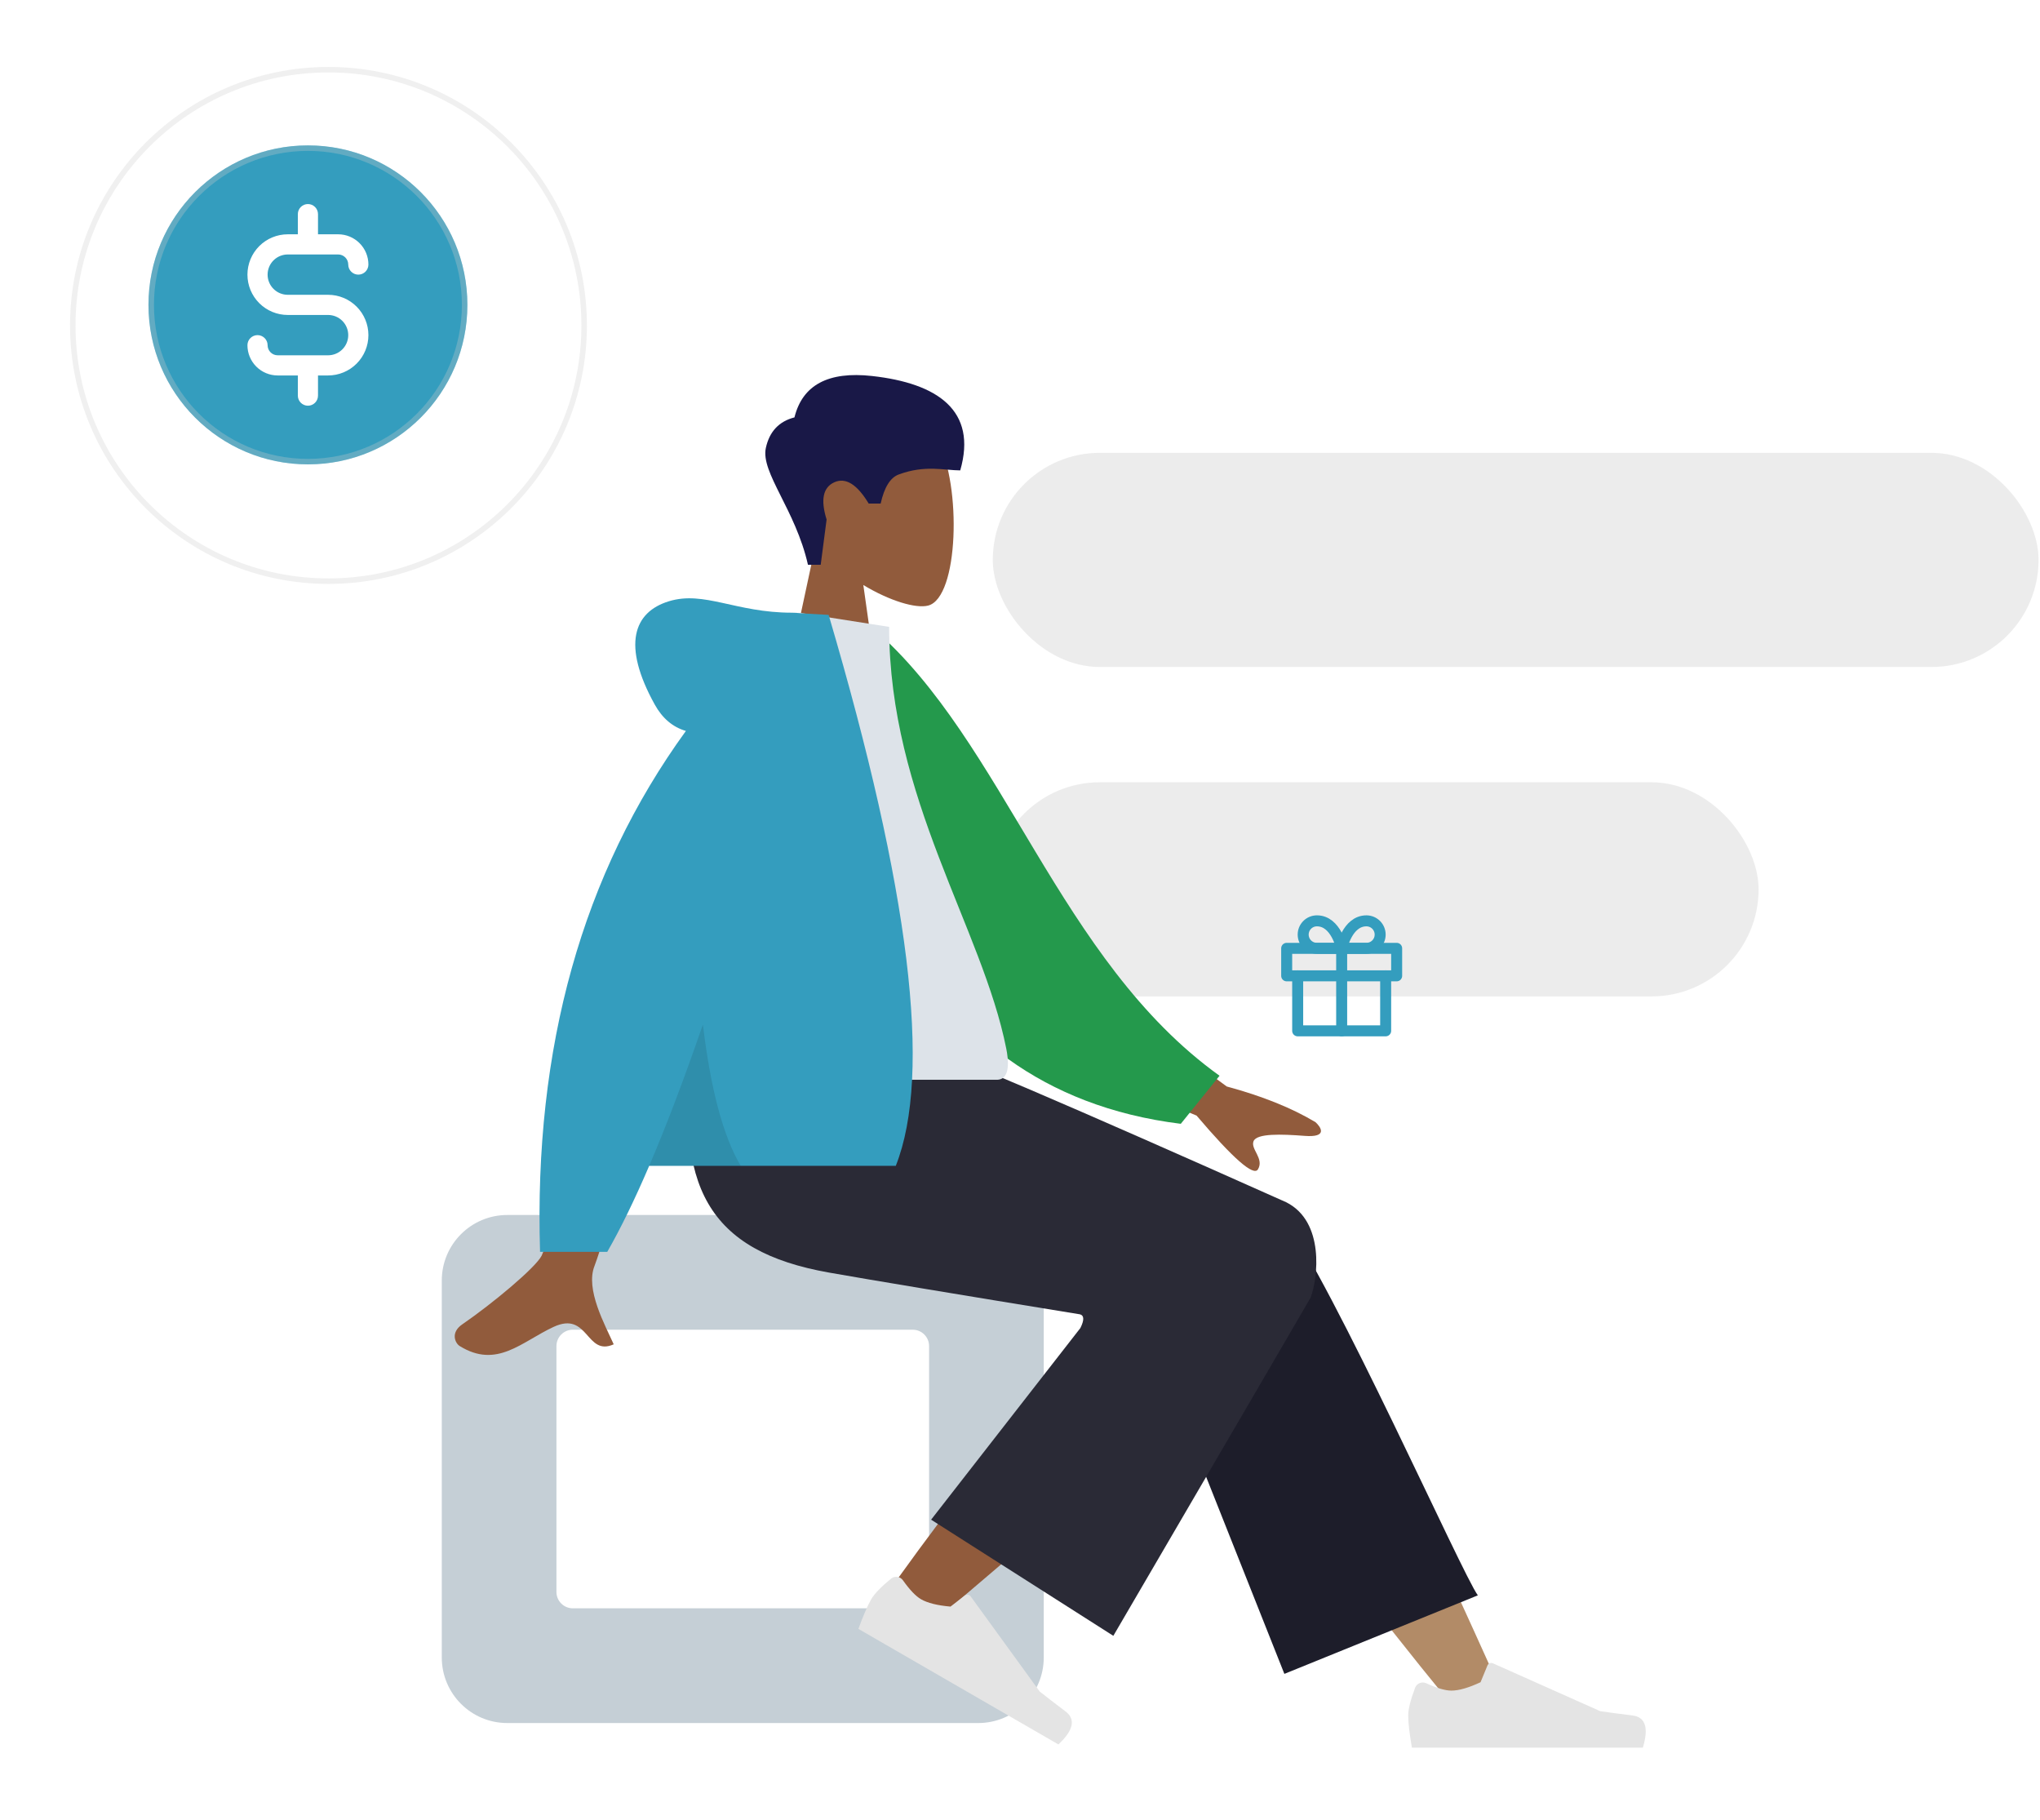 <svg width="371" height="331" viewBox="0 0 371 331" fill="none" xmlns="http://www.w3.org/2000/svg">
<rect opacity="0.5" x="180.551" y="82.34" width="190.185" height="38.936" rx="19.468" fill="#DBDBDB"/>
<rect opacity="0.5" x="180.551" y="142.241" width="139.27" height="38.936" rx="19.468" fill="#DBDBDB"/>
<path fill-rule="evenodd" clip-rule="evenodd" d="M148.313 99.107C144.882 95.077 142.559 90.139 142.947 84.606C144.065 68.662 166.251 72.17 170.567 80.216C174.883 88.263 174.37 108.675 168.792 110.113C166.568 110.686 161.829 109.281 157.007 106.374L160.034 127.797H142.16L148.313 99.107Z" fill="#915B3C"/>
<path fill-rule="evenodd" clip-rule="evenodd" d="M146.938 102.696C144.695 92.712 138.304 85.906 139.28 81.444C139.931 78.469 141.665 76.619 144.483 75.894C145.941 69.996 150.641 67.488 158.584 68.368C170.499 69.689 177.772 74.639 174.631 85.531C171.744 85.531 168.259 84.487 163.44 86.276C161.911 86.844 160.817 88.605 160.159 91.558H157.981C155.868 88.053 153.784 86.765 151.729 87.694C149.675 88.623 149.208 90.88 150.328 94.464L149.255 102.696H146.938Z" fill="#191847"/>
<path fill-rule="evenodd" clip-rule="evenodd" d="M92.26 220.922H177.904C184.485 220.922 189.82 226.259 189.82 232.842V301.382C189.82 307.965 184.485 313.302 177.904 313.302H92.26C85.679 313.302 80.344 307.965 80.344 301.382V232.842C80.344 226.259 85.679 220.922 92.26 220.922ZM104.175 241.782C102.53 241.782 101.196 243.116 101.196 244.762V289.462C101.196 291.108 102.53 292.442 104.175 292.442H165.988C167.634 292.442 168.967 291.108 168.967 289.462V244.762C168.967 243.116 167.634 241.782 165.988 241.782H104.175Z" fill="#C5CFD6"/>
<path fill-rule="evenodd" clip-rule="evenodd" d="M263.666 309.577C248.982 291.64 239.047 278.343 233.861 269.685C224.98 254.86 217.711 241.669 215.417 236.629C209.947 224.613 228.01 218.987 232.098 224.591C238.285 233.074 251.499 259.768 271.739 304.673L263.666 309.577Z" fill="#B28B67"/>
<path fill-rule="evenodd" clip-rule="evenodd" d="M233.58 304.362L206.254 235.551C200.41 223.008 228.634 214.762 232.929 220.6C242.681 233.853 265.858 286.135 268.764 290.083L233.58 304.362Z" fill="#1D1D2A"/>
<path fill-rule="evenodd" clip-rule="evenodd" d="M160.799 290.561C166.122 282.794 185.483 256.662 196.029 245.85C199.059 242.743 202.016 239.761 204.813 236.982C213.125 228.722 229.68 242.606 221.383 250.13C200.719 268.866 170.569 294.16 168.05 296.415C164.519 299.576 157.454 295.443 160.799 290.561Z" fill="#915B3C"/>
<path fill-rule="evenodd" clip-rule="evenodd" d="M162.045 287.053C160.212 288.563 159.019 289.796 158.467 290.753C157.795 291.916 157.009 293.725 156.109 296.181C157.458 296.96 169.584 303.964 192.487 317.192C195.236 314.612 195.665 312.61 193.772 311.184C191.879 309.758 190.317 308.556 189.086 307.577L176.528 290.272C176.287 289.939 175.821 289.865 175.488 290.107C175.483 290.111 175.477 290.115 175.471 290.119L172.863 292.128C170.469 291.919 168.683 291.474 167.505 290.794C166.547 290.24 165.447 289.089 164.206 287.341L164.206 287.341C163.73 286.67 162.8 286.512 162.13 286.988C162.101 287.009 162.072 287.031 162.045 287.053Z" fill="#E4E4E4"/>
<path fill-rule="evenodd" clip-rule="evenodd" d="M257.351 306.896C256.518 309.121 256.102 310.786 256.102 311.89C256.102 313.234 256.325 315.194 256.773 317.772C258.331 317.772 272.332 317.772 298.777 317.772C299.869 314.162 299.239 312.213 296.887 311.925C294.535 311.637 292.582 311.377 291.026 311.145L271.503 302.439C271.127 302.271 270.687 302.44 270.519 302.816C270.516 302.822 270.514 302.829 270.511 302.835L269.256 305.881C267.079 306.897 265.31 307.405 263.949 307.405C262.843 307.405 261.315 306.958 259.367 306.064L259.367 306.064C258.619 305.721 257.735 306.05 257.392 306.798C257.377 306.83 257.364 306.863 257.351 306.896Z" fill="#E4E4E4"/>
<path fill-rule="evenodd" clip-rule="evenodd" d="M196.419 238.988C173.707 235.287 158.494 232.756 150.78 231.395C128.793 227.517 122.382 215.681 126.173 189.857H166.683C172.044 191.406 194.444 200.984 233.883 218.591C240.979 222.115 239.658 232.505 238.361 235.928C238.308 236.067 226.345 256.572 202.474 297.443L169.334 276.324L196.481 241.477C197.198 240.032 197.177 239.203 196.419 238.988Z" fill="#2A2A36"/>
<path fill-rule="evenodd" clip-rule="evenodd" d="M199.339 180.104L223.095 197.555C229.538 199.294 234.921 201.458 239.243 204.046C240.265 204.977 241.499 206.862 237.264 206.537C233.029 206.211 228.56 206.059 227.975 207.504C227.391 208.949 229.954 210.677 228.773 212.626C227.985 213.926 224.265 210.667 217.612 202.849L194.087 193.09L199.339 180.104ZM108.128 180.707L123.691 180.768C114.082 211.8 108.894 228.265 108.128 230.164C106.405 234.436 110.052 240.943 111.611 244.439C106.532 246.713 107.073 238.293 100.666 241.275C94.818 243.997 90.369 248.928 83.612 244.758C82.782 244.245 81.871 242.314 84.071 240.806C89.55 237.047 97.447 230.469 98.514 228.303C99.969 225.351 103.174 209.485 108.128 180.707Z" fill="#915B3C"/>
<path fill-rule="evenodd" clip-rule="evenodd" d="M152.355 115.379L158.795 114.274C182.689 134.922 192.503 174.59 221.79 195.603L214.741 204.344C163.932 198.051 151.339 149.666 152.355 115.379Z" fill="#24994C"/>
<path fill-rule="evenodd" clip-rule="evenodd" d="M124.285 196.337C150.106 196.337 169.1 196.337 181.266 196.337C183.87 196.337 183.379 192.576 183.003 190.678C178.659 168.774 161.702 145.164 161.702 113.985L145.266 111.407C131.671 133.279 126.97 160.208 124.285 196.337Z" fill="#DDE3E9"/>
<path fill-rule="evenodd" clip-rule="evenodd" d="M124.74 132.906C122.353 132.22 120.463 130.619 119.069 128.103C113.062 117.26 115.231 111.289 121.651 109.327C128.071 107.365 133.797 111.407 144.025 111.407C144.582 111.407 145.091 111.442 145.554 111.511L150.699 111.805C165.462 161.855 169.533 195.247 162.913 211.982H118.065C115.408 218.18 112.865 223.395 110.437 227.627H98.216C97.066 190.427 105.908 158.853 124.74 132.906Z" fill="#349DBE"/>
<path fill-rule="evenodd" clip-rule="evenodd" d="M127.832 186.278C129.243 198.083 131.535 206.651 134.71 211.982H118.066C121.166 204.752 124.421 196.184 127.832 186.278V186.278Z" fill="black" fill-opacity="0.1"/>
<path d="M252 177.437V187.437H236V177.437" stroke="#349DBE" stroke-width="2" stroke-linecap="round" stroke-linejoin="round"/>
<path d="M254 172.437H234V177.437H254V172.437Z" stroke="#349DBE" stroke-width="2" stroke-linecap="round" stroke-linejoin="round"/>
<path d="M244 187.437V172.437" stroke="#349DBE" stroke-width="2" stroke-linecap="round" stroke-linejoin="round"/>
<path d="M244 172.437H248.5C249.163 172.437 249.799 172.174 250.268 171.705C250.737 171.236 251 170.6 251 169.937C251 169.274 250.737 168.638 250.268 168.169C249.799 167.7 249.163 167.437 248.5 167.437C245 167.437 244 172.437 244 172.437Z" stroke="#349DBE" stroke-width="2" stroke-linecap="round" stroke-linejoin="round"/>
<path d="M244 172.437H239.5C238.837 172.437 238.201 172.174 237.732 171.705C237.263 171.236 237 170.6 237 169.937C237 169.274 237.263 168.638 237.732 168.169C238.201 167.7 238.837 167.437 239.5 167.437C243 167.437 244 172.437 244 172.437Z" stroke="#349DBE" stroke-width="2" stroke-linecap="round" stroke-linejoin="round"/>
<g filter="url(#filter0_d_410_492)">
<circle cx="56" cy="55.437" r="47" fill="white"/>
<circle cx="56" cy="55.437" r="46.5" stroke="#CDCDCD" stroke-opacity="0.3"/>
</g>
<circle cx="56" cy="55.437" r="29" fill="#349DBE"/>
<circle cx="56" cy="55.437" r="28.5" stroke="#CDCDCD" stroke-opacity="0.3"/>
<path d="M59.667 53.603H52.333C51.361 53.603 50.428 53.217 49.741 52.529C49.053 51.842 48.667 50.909 48.667 49.937C48.667 48.964 49.053 48.031 49.741 47.344C50.428 46.656 51.361 46.27 52.333 46.27H61.5C61.986 46.27 62.453 46.463 62.796 46.807C63.14 47.151 63.333 47.617 63.333 48.103C63.333 48.589 63.526 49.056 63.87 49.4C64.214 49.743 64.68 49.937 65.167 49.937C65.653 49.937 66.119 49.743 66.463 49.4C66.807 49.056 67 48.589 67 48.103C67 46.645 66.421 45.245 65.389 44.214C64.358 43.183 62.959 42.603 61.5 42.603H57.833V38.937C57.833 38.45 57.64 37.984 57.296 37.64C56.953 37.296 56.486 37.103 56 37.103C55.514 37.103 55.047 37.296 54.704 37.64C54.36 37.984 54.167 38.45 54.167 38.937V42.603H52.333C50.388 42.603 48.523 43.376 47.148 44.751C45.773 46.126 45 47.992 45 49.937C45 51.881 45.773 53.747 47.148 55.122C48.523 56.497 50.388 57.27 52.333 57.27H59.667C60.639 57.27 61.572 57.656 62.259 58.344C62.947 59.031 63.333 59.964 63.333 60.937C63.333 61.909 62.947 62.842 62.259 63.529C61.572 64.217 60.639 64.603 59.667 64.603H50.5C50.014 64.603 49.547 64.41 49.204 64.066C48.86 63.722 48.667 63.256 48.667 62.77C48.667 62.284 48.474 61.817 48.13 61.474C47.786 61.13 47.32 60.937 46.833 60.937C46.347 60.937 45.881 61.13 45.537 61.474C45.193 61.817 45 62.284 45 62.77C45 64.228 45.58 65.627 46.611 66.659C47.642 67.69 49.041 68.27 50.5 68.27H54.167V71.936C54.167 72.423 54.36 72.889 54.704 73.233C55.047 73.577 55.514 73.77 56 73.77C56.486 73.77 56.953 73.577 57.296 73.233C57.64 72.889 57.833 72.423 57.833 71.936V68.27H59.667C61.612 68.27 63.477 67.497 64.852 66.122C66.227 64.747 67 62.881 67 60.937C67 58.992 66.227 57.126 64.852 55.751C63.477 54.376 61.612 53.603 59.667 53.603V53.603Z" fill="white"/>
<defs>
<filter id="filter0_d_410_492" x="0.848" y="0.285" width="117.777" height="117.777" filterUnits="userSpaceOnUse" color-interpolation-filters="sRGB">
<feFlood flood-opacity="0" result="BackgroundImageFix"/>
<feColorMatrix in="SourceAlpha" type="matrix" values="0 0 0 0 0 0 0 0 0 0 0 0 0 0 0 0 0 0 127 0" result="hardAlpha"/>
<feOffset dx="3.736" dy="3.736"/>
<feGaussianBlur stdDeviation="5.944"/>
<feColorMatrix type="matrix" values="0 0 0 0 0.396 0 0 0 0 0.408 0 0 0 0 0.4 0 0 0 0.14 0"/>
<feBlend mode="normal" in2="BackgroundImageFix" result="effect1_dropShadow_410_492"/>
<feBlend mode="normal" in="SourceGraphic" in2="effect1_dropShadow_410_492" result="shape"/>
</filter>
</defs>
</svg>
